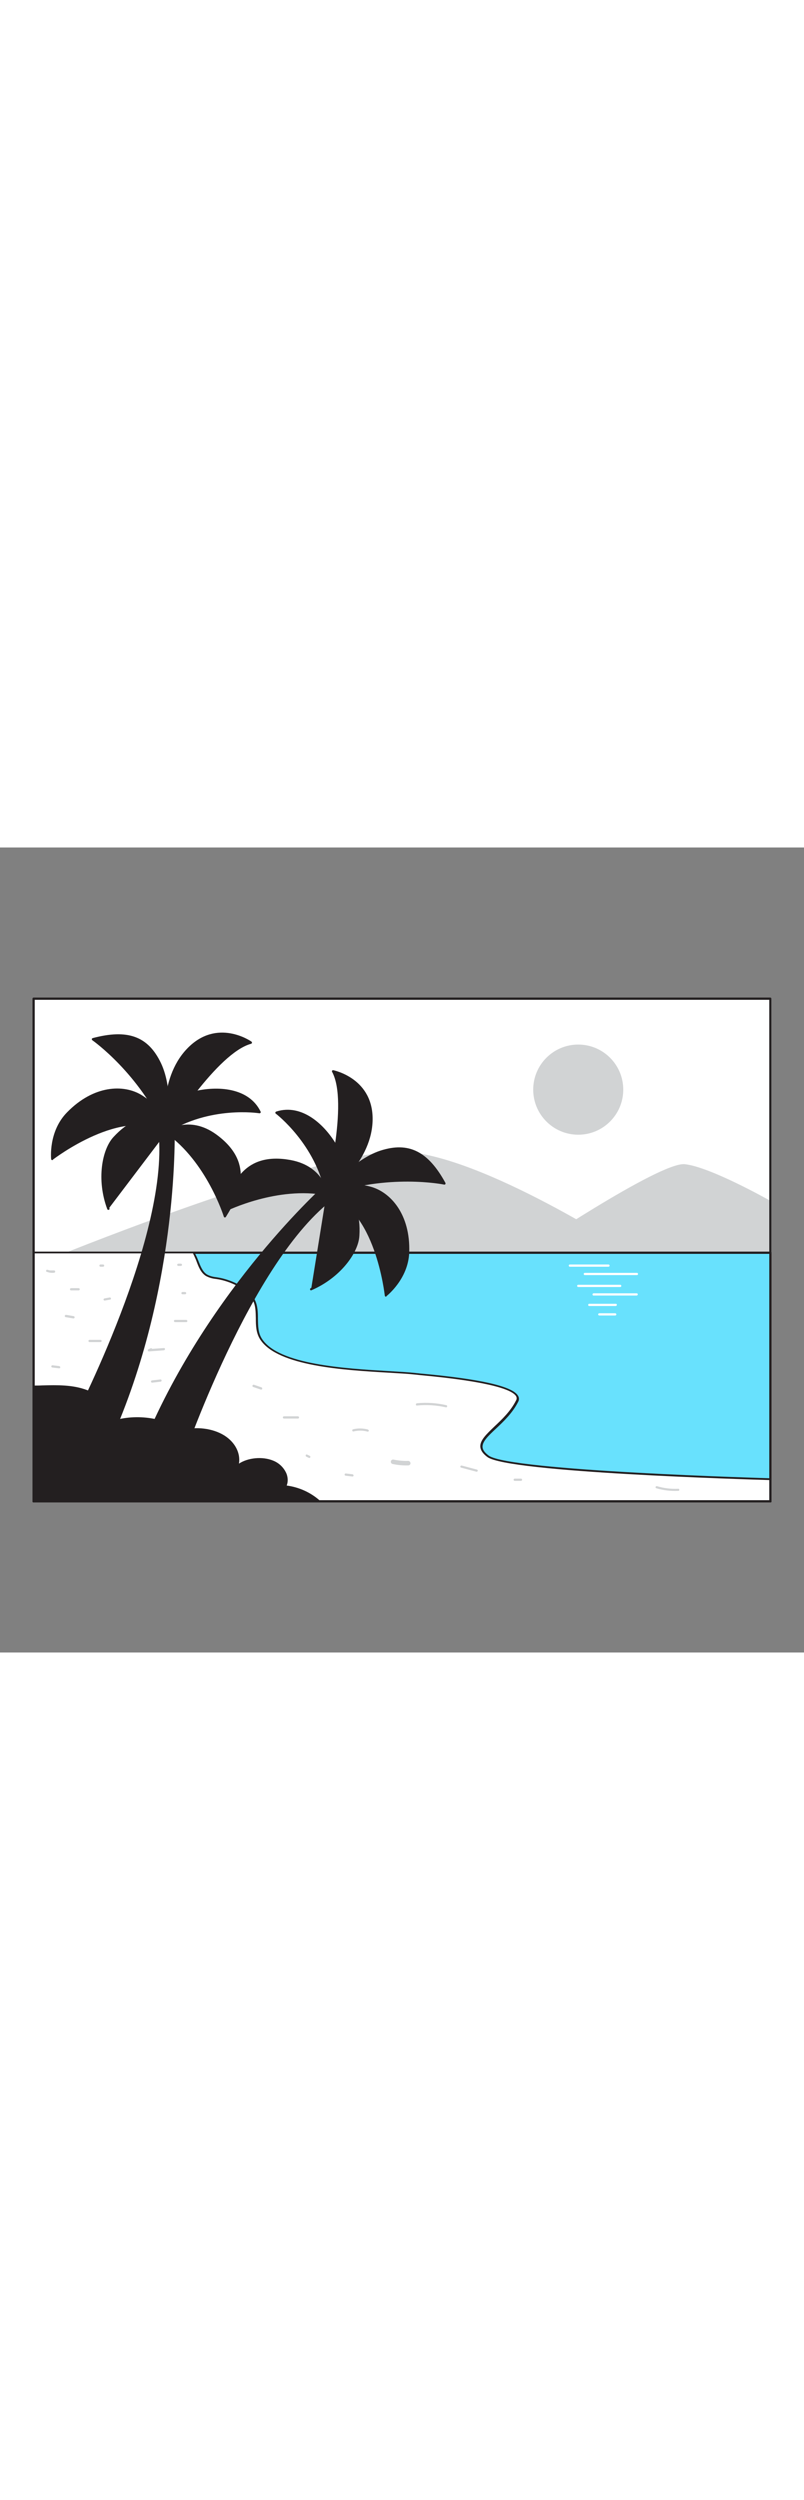 <svg version="1.1" id="Layer_1" xmlns="http://www.w3.org/2000/svg" xmlns:xlink="http://www.w3.org/1999/xlink" x="0px" y="0px" viewBox="0 0 500 500" style="width: 161px;" xml:space="preserve" data-imageid="summer-landscape-63" imageName="Summer Landscape" class="illustrations_image">
<rect x="0" y="0" width="500" height="500" fill="#808080" stroke="none"/>
<style type="text/css">
	.st0_summer-landscape-63{fill:#FFFFFF;}
	.st1_summer-landscape-63{fill:#231F20;}
	.st2_summer-landscape-63{fill:#D1D3D4;}
	.st3_summer-landscape-63{fill:#68E1FD;}
</style>
<g id="Frame_summer-landscape-63">
	<rect x="20.9" y="93.9" class="st0_summer-landscape-63" width="458.1" height="312.2"/>
	<path class="st1_summer-landscape-63" d="M479.1,406.8H20.9c-0.4,0-0.7-0.3-0.7-0.7c0,0,0,0,0,0V93.9c0-0.4,0.3-0.7,0.7-0.7h458.1&#10;&#9;&#9;c0.4,0,0.7,0.3,0.7,0.7v0v312.2C479.8,406.5,479.5,406.8,479.1,406.8C479.1,406.8,479.1,406.8,479.1,406.8z M21.6,405.4h456.8V94.6&#10;&#9;&#9;H21.6L21.6,405.4L21.6,405.4z"/>
</g>
<g id="Mountains_summer-landscape-63">
	<path class="st2_summer-landscape-63" d="M40.1,252c0,0,160.3-64.7,209.9-63.1S393.4,252,393.4,252H40.1z"/>
	<path class="st2_summer-landscape-63" d="M425.8,196.7c15.8,1.6,52.6,22.4,52.6,22.4V252H325.7C325.7,252,410.1,195.2,425.8,196.7L425.8,196.7z"/>
</g>
<g id="Sea_summer-landscape-63">
	<rect x="20.9" y="251.6" class="st3_summer-landscape-63 targetColor" width="458.2" height="154.5" style="fill: rgb(104, 225, 253);"/>
	<path class="st1_summer-landscape-63" d="M479.1,406.8H20.9c-0.4,0-0.7-0.3-0.7-0.7c0,0,0,0,0,0V251.7c0-0.4,0.3-0.7,0.7-0.7h458.2&#10;&#9;&#9;c0.4,0,0.7,0.3,0.7,0.7c0,0,0,0,0,0v154.5C479.8,406.5,479.5,406.8,479.1,406.8C479.1,406.8,479.1,406.8,479.1,406.8z M21.6,405.4&#10;&#9;&#9;h456.8V252.4H21.6L21.6,405.4z"/>
	<path class="st0_summer-landscape-63" d="M378.4,260.4h-24c-0.4,0-0.7-0.3-0.7-0.7s0.3-0.7,0.7-0.7c0,0,0,0,0,0h24c0.4,0,0.7,0.3,0.7,0.7&#10;&#9;&#9;C379.1,260.1,378.8,260.4,378.4,260.4z"/>
	<path class="st0_summer-landscape-63" d="M396.1,265.6h-32.4c-0.4,0-0.7-0.3-0.7-0.7s0.3-0.7,0.7-0.7c0,0,0,0,0,0h32.4c0.4,0,0.7,0.3,0.7,0.7&#10;&#9;&#9;C396.8,265.3,396.5,265.6,396.1,265.6z"/>
	<path class="st0_summer-landscape-63" d="M385.7,273h-26.1c-0.4,0-0.7-0.3-0.7-0.7s0.3-0.7,0.7-0.7c0,0,0,0,0,0h26.1c0.4,0,0.7,0.3,0.7,0.7&#10;&#9;&#9;C386.4,272.7,386.1,273,385.7,273z"/>
	<path class="st0_summer-landscape-63" d="M396,278.3h-26.9c-0.4,0-0.7-0.4-0.6-0.8c0-0.3,0.3-0.6,0.6-0.6H396c0.4,0,0.7,0.4,0.6,0.8&#10;&#9;&#9;C396.6,278,396.3,278.2,396,278.3z"/>
	<path class="st0_summer-landscape-63" d="M383,284.8h-16.6c-0.4,0-0.7-0.4-0.6-0.8c0-0.3,0.3-0.6,0.6-0.6H383c0.4,0,0.7,0.4,0.6,0.8&#10;&#9;&#9;C383.6,284.5,383.3,284.7,383,284.8z"/>
	<path class="st0_summer-landscape-63" d="M382.6,290.7h-9.9c-0.4,0-0.7-0.3-0.7-0.7c0-0.4,0.3-0.7,0.7-0.7h9.9c0.4,0,0.7,0.3,0.7,0.7&#10;&#9;&#9;S383,290.7,382.6,290.7C382.6,290.7,382.6,290.7,382.6,290.7z"/>
</g>
<g id="Sands_summer-landscape-63">
	<path class="st0_summer-landscape-63" d="M479.1,392.3v13.9H20.9V251.7h99.4c0.5,0.9,1,1.9,1.4,2.9c1.7,4.1,3,8.9,6.5,11.1c2.2,1.4,4.8,1.5,7.3,2&#10;&#9;&#9;c7.5,1.2,18.6,5.9,22.3,13.7c3.6,7.5-0.3,16.9,4.5,24.2c13.4,20.1,73.5,18.9,95.9,21.4c6.2,0.7,69,5.2,63.3,16.8&#10;&#9;&#9;c-8.7,17.5-31.5,24.5-18.1,34.3S479.1,392.3,479.1,392.3L479.1,392.3z"/>
	<path class="st1_summer-landscape-63" d="M479.1,406.8H20.9c-0.4,0-0.7-0.3-0.7-0.7c0,0,0,0,0,0V251.7c0-0.4,0.3-0.7,0.7-0.7h99.4&#10;&#9;&#9;c0.3,0,0.5,0.1,0.6,0.4c0.5,1,1,2,1.5,3c0.3,0.8,0.7,1.6,1,2.4c1.3,3.3,2.6,6.7,5.3,8.4c1.8,1,3.8,1.5,5.8,1.7l1.2,0.2&#10;&#9;&#9;c7,1.1,18.9,5.8,22.9,14.1c1.7,3.6,1.8,7.6,1.8,11.5c0.1,4.5,0.1,8.9,2.6,12.6c10.5,15.9,51.4,18.3,78.5,19.9&#10;&#9;&#9;c6.7,0.4,12.5,0.7,16.9,1.2c0.5,0.1,1.5,0.1,2.8,0.3c37.7,3.4,57.7,8,61,13.9c0.7,1.1,0.7,2.5,0.1,3.6c-3.5,7-9.2,12.4-13.9,16.8&#10;&#9;&#9;s-8.5,8-8.3,11.4c0.1,1.8,1.4,3.5,3.8,5.3c13.1,9.6,173.6,14,175.2,14.1c0.4,0,0.7,0.3,0.7,0.7v13.9&#10;&#9;&#9;C479.8,406.5,479.5,406.8,479.1,406.8L479.1,406.8L479.1,406.8z M21.6,405.4h456.8v-12.5c-13-0.4-162.2-4.7-175.3-14.3&#10;&#9;&#9;c-2.8-2.1-4.2-4.1-4.4-6.4c-0.2-4,3.7-7.7,8.7-12.5c4.8-4.5,10.2-9.6,13.6-16.4c0.4-0.7,0.4-1.6,0-2.4c-2.1-3.7-14.2-9-59.9-13.2&#10;&#9;&#9;l-2.8-0.3c-4.4-0.5-10.1-0.8-16.8-1.2c-27.4-1.6-68.7-4-79.6-20.5c-2.7-4.1-2.8-8.8-2.8-13.3c-0.1-3.9-0.1-7.6-1.7-10.9&#10;&#9;&#9;c-3.8-7.8-15.1-12.2-21.8-13.3l-1.2-0.2c-2.2-0.2-4.4-0.8-6.4-1.9c-3.1-2-4.5-5.6-5.8-9.1c-0.3-0.8-0.6-1.6-1-2.4&#10;&#9;&#9;c-0.4-0.9-0.8-1.8-1.2-2.5H21.6C21.6,252.4,21.6,405.4,21.6,405.4z"/>
	<path class="st2_summer-landscape-63" d="M253.9,381c-3,0.1-6.1-0.2-9.1-0.8c-0.7-0.2-1.5,0.2-1.7,1c-0.2,0.7,0.2,1.5,1,1.7c3.2,0.7,6.5,1,9.8,0.9&#10;&#9;&#9;c0.8,0,1.4-0.6,1.4-1.4C255.2,381.6,254.6,381,253.9,381L253.9,381z"/>
	<path class="st2_summer-landscape-63" d="M185.3,353.3h-8.7c-0.4,0-0.7,0.3-0.7,0.7c0,0.4,0.3,0.7,0.7,0.7h8.7c0.4,0,0.7-0.3,0.7-0.7&#10;&#9;&#9;C186,353.6,185.6,353.3,185.3,353.3z"/>
	<path class="st2_summer-landscape-63" d="M162.6,335.3l-4.7-1.6c-0.4-0.1-0.7,0.1-0.9,0.5c-0.1,0.4,0.1,0.8,0.5,0.9l4.7,1.6c0.4,0.1,0.8-0.1,0.9-0.5&#10;&#9;&#9;C163.1,335.8,162.9,335.4,162.6,335.3L162.6,335.3z"/>
	<path class="st2_summer-landscape-63" d="M45.9,291.1l-4.7-0.8c-0.4-0.1-0.7,0.1-0.9,0.5c-0.1,0.4,0.1,0.8,0.5,0.9l4.7,0.8c0.4,0.1,0.7-0.1,0.9-0.5&#10;&#9;&#9;C46.5,291.6,46.3,291.3,45.9,291.1z"/>
	<path class="st2_summer-landscape-63" d="M48.9,273.7h-4.7c-0.4,0-0.7,0.3-0.7,0.7c0,0.4,0.3,0.7,0.7,0.7h4.7c0.4,0,0.7-0.3,0.7-0.7&#10;&#9;&#9;C49.6,274,49.3,273.7,48.9,273.7z"/>
	<path class="st2_summer-landscape-63" d="M115.9,293.4h-7.1c-0.4,0-0.7,0.4-0.6,0.8c0,0.3,0.3,0.6,0.6,0.6h7.1c0.4,0,0.7-0.4,0.6-0.8&#10;&#9;&#9;C116.5,293.7,116.2,293.5,115.9,293.4z"/>
	<path class="st2_summer-landscape-63" d="M115.1,276.1h-1.6c-0.2,0-0.4,0.1-0.5,0.2c-0.1,0.1-0.2,0.3-0.2,0.5c0,0.4,0.3,0.7,0.7,0.7h1.6&#10;&#9;&#9;c0.2,0,0.4-0.1,0.5-0.2c0.1-0.1,0.2-0.3,0.2-0.5C115.8,276.4,115.5,276.1,115.1,276.1L115.1,276.1z"/>
	<path class="st2_summer-landscape-63" d="M277.6,346.4c-6-1.4-12.2-1.8-18.3-1.2c-0.9,0.1-0.9,1.5,0,1.4c6-0.6,12.1-0.2,17.9,1.1&#10;&#9;&#9;C278.1,348,278.5,346.6,277.6,346.4z"/>
	<path class="st2_summer-landscape-63" d="M193,378.3c0-0.2-0.2-0.3-0.3-0.4l-1.6-0.8c-0.2-0.1-0.4-0.1-0.5-0.1c-0.2,0-0.3,0.2-0.4,0.3&#10;&#9;&#9;c-0.2,0.3-0.1,0.8,0.2,1c0,0,0,0,0,0l1.6,0.8c0.2,0.1,0.4,0.1,0.5,0.1c0.2-0.1,0.3-0.2,0.4-0.3C193,378.7,193.1,378.5,193,378.3z"/>
	<path class="st2_summer-landscape-63" d="M324,392h-3.9c-0.4,0-0.7,0.3-0.7,0.7c0,0,0,0,0,0c0,0.4,0.3,0.7,0.7,0.7h3.9c0.4,0,0.7-0.3,0.7-0.7v0&#10;&#9;&#9;C324.7,392.3,324.4,392,324,392z"/>
	<path class="st2_summer-landscape-63" d="M421.8,398.3c-4.5,0.2-8.9-0.3-13.2-1.6c-0.4-0.1-0.8,0.1-0.9,0.5c-0.1,0.4,0.1,0.7,0.5,0.8&#10;&#9;&#9;c4.4,1.3,9,1.8,13.6,1.6C422.7,399.7,422.7,398.2,421.8,398.3L421.8,398.3z"/>
	<path class="st2_summer-landscape-63" d="M228.8,361.5c-3-0.8-6.3-0.9-9.3-0.1c-0.4,0.1-0.5,0.6-0.4,0.9c0.1,0.3,0.4,0.5,0.8,0.4&#10;&#9;&#9;c2.8-0.7,5.8-0.7,8.6,0.1c0.4,0.1,0.8-0.1,0.9-0.5C229.4,362,229.1,361.7,228.8,361.5L228.8,361.5z"/>
	<path class="st2_summer-landscape-63" d="M219.2,389.3l-4.2-0.5c-0.4,0-0.7,0.3-0.7,0.7l0,0c0,0.4,0.3,0.7,0.7,0.7l4.2,0.5c0.4,0,0.7-0.3,0.7-0.7&#10;&#9;&#9;c0,0,0,0,0,0C219.8,389.6,219.5,389.3,219.2,389.3z"/>
	<path class="st2_summer-landscape-63" d="M99.8,330.4l-5.2,0.6c-0.4,0-0.7,0.3-0.7,0.7c0,0.4,0.3,0.7,0.7,0.7h0l5.2-0.6c0.4,0,0.7-0.3,0.7-0.7&#10;&#9;&#9;C100.5,330.7,100.2,330.4,99.8,330.4L99.8,330.4z"/>
	<path class="st2_summer-landscape-63" d="M101.9,310.9l-7.3,0.5c-0.1-0.3-0.5-0.5-0.8-0.4l-1.4,0.6c-0.3,0.1-0.5,0.4-0.5,0.8c0,0.3,0.3,0.6,0.7,0.6&#10;&#9;&#9;l9.3-0.7C102.8,312.2,102.9,310.8,101.9,310.9L101.9,310.9z"/>
	<path class="st2_summer-landscape-63" d="M62.5,305.8h-6.8c-0.4,0-0.7,0.3-0.7,0.7c0,0.4,0.3,0.7,0.7,0.7h6.8c0.4,0,0.7-0.3,0.7-0.7&#10;&#9;&#9;C63.2,306.1,62.9,305.8,62.5,305.8z"/>
	<path class="st2_summer-landscape-63" d="M36.8,322.1l-4.2-0.5c-0.4,0-0.7,0.3-0.7,0.7c0,0,0,0,0,0c0,0.4,0.3,0.7,0.7,0.7l4.2,0.5&#10;&#9;&#9;c0.4,0,0.7-0.3,0.7-0.7l0,0C37.5,322.5,37.2,322.2,36.8,322.1z"/>
	<path class="st2_summer-landscape-63" d="M69,280c-0.1-0.4-0.5-0.6-0.9-0.5l-3.2,0.6c-0.4,0.1-0.6,0.5-0.5,0.8c0,0,0,0,0,0c0.1,0.4,0.5,0.6,0.9,0.5&#10;&#9;&#9;l3.2-0.6C68.9,280.8,69.1,280.4,69,280C69,280.1,69,280.1,69,280z"/>
	<path class="st2_summer-landscape-63" d="M34.3,263.2c-0.1-0.4-0.5-0.6-0.9-0.5c-0.1,0-0.3,0-0.4,0c-0.2,0-0.4,0-0.5,0c-0.3,0-0.7,0-1,0&#10;&#9;&#9;c0,0-0.1,0-0.1,0h-0.1c-0.1,0-0.1,0-0.2,0l-0.5-0.1c-0.3-0.1-0.7-0.2-1-0.3c-0.4-0.1-0.8,0-0.9,0.4c-0.1,0.4,0,0.8,0.4,0.9&#10;&#9;&#9;c0.1,0,0.1,0,0.2,0c1.5,0.6,3,0.7,4.6,0.5C34.2,263.9,34.4,263.6,34.3,263.2C34.3,263.2,34.3,263.2,34.3,263.2z"/>
	<path class="st2_summer-landscape-63" d="M112.5,258.5h-1.6c-0.2,0-0.4,0.1-0.5,0.2c-0.1,0.1-0.2,0.3-0.2,0.5c0,0.4,0.3,0.7,0.7,0.7h1.6&#10;&#9;&#9;c0.2,0,0.4-0.1,0.5-0.2c0.1-0.1,0.2-0.3,0.2-0.5C113.2,258.8,112.9,258.5,112.5,258.5L112.5,258.5z"/>
	<path class="st2_summer-landscape-63" d="M64.1,259h-1.6c-0.2,0-0.4,0.1-0.5,0.2c-0.1,0.1-0.2,0.3-0.2,0.5c0,0.4,0.3,0.7,0.7,0.7h1.6&#10;&#9;&#9;c0.2,0,0.4-0.1,0.5-0.2c0.1-0.1,0.2-0.3,0.2-0.5C64.8,259.3,64.5,259,64.1,259z"/>
	<path class="st2_summer-landscape-63" d="M296.6,386.4l-9.4-2.5c-0.4-0.1-0.8,0.1-0.9,0.5c-0.1,0.4,0.1,0.7,0.5,0.8l9.4,2.5c0.4,0.1,0.8-0.1,0.9-0.5&#10;&#9;&#9;C297.2,386.8,297,386.5,296.6,386.4z"/>
</g>
<g id="Sun_summer-landscape-63">
	<circle class="st2_summer-landscape-63" cx="359.6" cy="150.4" r="28"/>
</g>
<g id="Foreground_summer-landscape-63">
	<path class="st1_summer-landscape-63" d="M45.5,357.7c0,0,62.2-118.2,53.5-183.3l8.8-1.6c0,0,3.7,95.5-37.7,190.9L45.5,357.7L45.5,357.7z"/>
	<path class="st1_summer-landscape-63" d="M70.1,364.4H70l-24.7-5.9c-0.2-0.1-0.4-0.2-0.5-0.4c-0.1-0.2-0.1-0.4,0-0.6c0.6-1.2,62-118.7,53.5-182.9&#10;&#9;&#9;c0-0.4,0.2-0.7,0.6-0.8l8.8-1.6c0.2,0,0.4,0,0.6,0.1c0.2,0.1,0.3,0.3,0.3,0.5c0,1,3.3,96.7-37.7,191.2&#10;&#9;&#9;C70.7,364.2,70.4,364.4,70.1,364.4L70.1,364.4z M46.5,357.3l23.2,5.6c38.6-89.4,37.6-179.8,37.4-189.3l-7.3,1.4&#10;&#9;&#9;C107.5,236.9,51.9,346.8,46.5,357.3L46.5,357.3z"/>
	<path class="st1_summer-landscape-63" d="M103.6,176.8c0,0,3.9-25.6-4.3-42.6s-21.2-20.5-41.6-15.1C57.7,119.1,87.1,139.3,103.6,176.8z"/>
	<path class="st1_summer-landscape-63" d="M103.6,177.5c-0.3,0-0.5-0.2-0.6-0.4c-16.3-36.8-45.3-57.2-45.6-57.4c-0.3-0.2-0.4-0.7-0.2-1&#10;&#9;&#9;c0.1-0.1,0.2-0.2,0.4-0.3c21.8-5.8,34.5-1.2,42.5,15.5c8.1,17,4.4,42.8,4.3,43c0,0.3-0.3,0.5-0.6,0.6L103.6,177.5L103.6,177.5z&#10;&#9;&#9; M59.3,119.4C78,134,93,152.8,103.2,174.2c0.7-6.8,2-26.2-4.5-39.7C91.2,118.9,79.4,114.4,59.3,119.4z"/>
	<path class="st1_summer-landscape-63" d="M103.6,176.8c0,0,30.7-49.9,52.4-55.7c0,0-20.7-14.9-39.2,4.3S103.6,176.8,103.6,176.8z"/>
	<path class="st1_summer-landscape-63" d="M103.6,177.5h-0.1c-0.3-0.1-0.5-0.3-0.6-0.6c0-0.3-5.1-32.6,13.4-51.9c18.6-19.5,39.9-4.6,40.1-4.4&#10;&#9;&#9;c0.3,0.2,0.4,0.7,0.2,1c-0.1,0.1-0.2,0.2-0.4,0.3c-21.2,5.7-51.7,54.9-52,55.4C104,177.4,103.8,177.5,103.6,177.5L103.6,177.5z&#10;&#9;&#9; M138.2,116.2c-6.4,0-13.8,2.3-20.9,9.7c-15.4,16.1-14,41.7-13.3,48.8c2.4-3.8,9-13.8,17.1-24.1c13.2-16.7,24.3-26.7,33.2-29.8&#10;&#9;&#9;C149.5,117.9,143.9,116.3,138.2,116.2z"/>
	<path class="st1_summer-landscape-63" d="M103.6,176.8c0,0,2.7-21.1,17.1-24.7s33.7-2.4,40.8,12.3C161.5,164.4,130.5,159.3,103.6,176.8z"/>
	<path class="st1_summer-landscape-63" d="M103.6,177.5c-0.1,0-0.3,0-0.4-0.1c-0.2-0.1-0.4-0.4-0.3-0.7c0.1-0.9,2.9-21.6,17.6-25.2&#10;&#9;&#9;c14.6-3.6,34.3-2.5,41.6,12.6c0.1,0.2,0.1,0.5-0.1,0.7c-0.2,0.2-0.4,0.3-0.7,0.3c-0.3-0.1-31.1-4.8-57.5,12.3&#10;&#9;&#9;C103.9,177.4,103.7,177.5,103.6,177.5z M134.4,151.1c-4.6,0-9.1,0.6-13.6,1.7c-11.6,2.9-15.4,17.7-16.3,22.6&#10;&#9;&#9;c23.3-14.4,49.6-12.5,55.8-11.8C155.2,154.3,144.8,151.1,134.4,151.1L134.4,151.1z"/>
	<path class="st1_summer-landscape-63" d="M103.6,176.8c0,0-0.7-12.9-15.9-22.3s-33.9-1.3-45.5,10.5s-9.7,28.5-9.7,28.5S76.3,159.5,103.6,176.8z"/>
	<path class="st1_summer-landscape-63" d="M32.5,194.2c-0.1,0-0.2,0-0.3-0.1c-0.2-0.1-0.4-0.3-0.4-0.6c0-0.2-1.8-17.1,9.9-29&#10;&#9;&#9;c16.5-16.9,35.2-17.6,46.4-10.7c15.3,9.4,16.2,22.3,16.2,22.8c0,0.3-0.1,0.5-0.3,0.6c-0.2,0.1-0.5,0.1-0.7,0&#10;&#9;&#9;c-26.6-16.9-69.9,16.3-70.3,16.6C32.8,194.1,32.6,194.2,32.5,194.2L32.5,194.2z M72.8,151.2c-9.3,0-20.1,4.1-30.1,14.3&#10;&#9;&#9;c-9.4,9.6-9.7,22.6-9.6,26.6c7.6-5.5,15.8-10.3,24.4-14.2c18.3-8.1,33.9-9,45.2-2.6c-0.7-3.5-3.6-13.1-15.4-20.3&#10;&#9;&#9;C82.9,152.5,77.9,151.1,72.8,151.2z"/>
	<path class="st1_summer-landscape-63" d="M103.6,176.8c0,0,1.5-4.4-7-6.9s-17,1.3-25.4,10.4s-9.3,29.2-3.7,44.1"/>
	<path class="st1_summer-landscape-63" d="M67.4,225.1c-0.3,0-0.6-0.2-0.7-0.5c-6.8-18.2-3.3-37.1,3.9-44.8c9-9.7,17.6-13.2,26.1-10.6&#10;&#9;&#9;c3.7,1.1,6,2.6,7.1,4.6c0.5,1,0.7,2.1,0.4,3.2c-0.1,0.4-0.5,0.6-0.9,0.4c0,0,0,0,0,0c-0.4-0.1-0.6-0.5-0.4-0.9&#10;&#9;&#9;c0.2-0.7,0-1.5-0.3-2.1c-0.6-1.1-2.2-2.7-6.2-3.9c-8-2.4-16.1,1-24.7,10.2c-7.8,8.3-9.4,27.8-3.6,43.4c0.1,0.4,0,0.8-0.4,0.9&#10;&#9;&#9;C67.6,225.1,67.5,225.1,67.4,225.1L67.4,225.1z"/>
	<path class="st1_summer-landscape-63" d="M103.6,176.8c0,0,13.5-10.3,30.5,2.1c20.7,15.1,16.9,32.4,5.7,50.2C139.9,229.1,129.4,195,103.6,176.8z"/>
	<path class="st1_summer-landscape-63" d="M139.9,229.8L139.9,229.8c-0.4,0-0.6-0.2-0.7-0.5c-0.1-0.3-10.7-34.1-36-51.9c-0.2-0.1-0.3-0.3-0.3-0.6&#10;&#9;&#9;c0-0.2,0.1-0.4,0.3-0.6c0.1-0.1,14.1-10.5,31.4,2.1c23.1,16.9,15.3,36.2,5.9,51.1C140.3,229.7,140.1,229.8,139.9,229.8z&#10;&#9;&#9; M104.9,176.8c22.2,16.1,32.9,44,35.2,50.7c12.6-20.8,10.6-35.6-6.4-48C119.6,169.1,107.9,174.9,104.9,176.8L104.9,176.8z"/>
	<path class="st1_summer-landscape-63" d="M112.2,382.3c0,0,42.6-126.6,95.7-165.3l-4.9-7.5c0,0-71.7,63.2-112.2,159L112.2,382.3z"/>
	<path class="st1_summer-landscape-63" d="M112.2,383c-0.1,0-0.3,0-0.4-0.1l-21.3-13.7c-0.3-0.2-0.4-0.5-0.3-0.9c40.1-94.9,111.6-158.6,112.3-159.3&#10;&#9;&#9;c0.3-0.3,0.7-0.2,1,0.1c0,0,0,0.1,0.1,0.1l4.8,7.5c0.2,0.3,0.2,0.8-0.2,1c-52.3,38.1-95,163.7-95.4,165c-0.1,0.2-0.2,0.4-0.4,0.4&#10;&#9;&#9;C112.3,383.1,112.2,383.1,112.2,383L112.2,383z M91.7,368.3l20.1,12.9c3.8-11.1,45-127.2,95.1-164.4l-4-6.2&#10;&#9;&#9;C195.9,217,129.8,278.6,91.7,368.3L91.7,368.3z"/>
	<path class="st1_summer-landscape-63" d="M203,215.3c0,0,15.9-20.5,33.8-26.3s29.5,1.2,39.7,19.7C276.4,208.7,241.5,201.5,203,215.3z"/>
	<path class="st1_summer-landscape-63" d="M203,216c-0.2,0-0.4-0.1-0.6-0.3c-0.2-0.2-0.2-0.6,0-0.8c0.2-0.2,16.2-20.7,34.1-26.6&#10;&#9;&#9;c17.6-5.7,29.7,0.3,40.5,20c0.1,0.2,0.1,0.5,0,0.8c-0.2,0.2-0.4,0.3-0.7,0.3c-0.4-0.1-35.2-7.1-73,6.6C203.2,216,203.1,216,203,216&#10;&#9;&#9;L203,216z M248.1,187.7c-3.8,0.1-7.6,0.8-11.1,2c-14.3,4.6-27.4,19-31.8,24.2c22.5-7.4,46.5-9.5,70-6.1&#10;&#9;&#9;C267.4,194.1,258.9,187.7,248.1,187.7L248.1,187.7z"/>
	<path class="st1_summer-landscape-63" d="M203,215.3c0,0,14.9-56.7,4.1-76.3c0,0,25.1,4.7,23.9,31.3S203,215.3,203,215.3L203,215.3z"/>
	<path class="st1_summer-landscape-63" d="M203,216c-0.1,0-0.3,0-0.4-0.1c-0.2-0.2-0.3-0.5-0.3-0.8c0.1-0.6,14.7-56.6,4.2-75.8c-0.2-0.3,0-0.8,0.3-0.9&#10;&#9;&#9;c0.1-0.1,0.3-0.1,0.4-0.1c0.3,0.1,25.7,5.1,24.5,32.1c-1.2,26.7-28.1,45.4-28.3,45.6C203.3,216,203.2,216,203,216L203,216z&#10;&#9;&#9; M208.4,140c3.9,8.6,4.4,23.6,1.4,44.6c-1.9,13-4.6,24.5-5.6,29c5.7-4.4,25.2-21,26.2-43.3S213.7,141.4,208.4,140L208.4,140z"/>
	<path class="st1_summer-landscape-63" d="M203,215.3c0,0,13.4-16.5,6-29.4s-21.5-26-37.1-21.1C171.9,164.9,197,183.9,203,215.3L203,215.3z"/>
	<path class="st1_summer-landscape-63" d="M203,216c-0.1,0-0.1,0-0.2,0c-0.3-0.1-0.5-0.3-0.5-0.6c-5.8-30.9-30.5-49.9-30.8-50.1c-0.3-0.2-0.4-0.7-0.1-1&#10;&#9;&#9;c0.1-0.1,0.2-0.2,0.4-0.3c16.1-5.1,30.4,8.3,37.9,21.4s-5.5,29.5-6.1,30.2C203.4,215.9,203.2,216,203,216L203,216z M173.4,165.1&#10;&#9;&#9;c4.8,4,24.3,21.7,29.9,48.5c2.8-4,11-17,5-27.4C201.4,174,188.2,161.3,173.4,165.1L173.4,165.1z"/>
	<path class="st1_summer-landscape-63" d="M203,215.3c0,0,9.9-8.4,27.1-3.9s24.4,23.7,23.8,40.2S240,278.3,240,278.3S234.4,223.1,203,215.3L203,215.3z"/>
	<path class="st1_summer-landscape-63" d="M240,279c-0.1,0-0.2,0-0.3-0.1c-0.2-0.1-0.4-0.3-0.4-0.6c-0.1-0.5-5.9-54.8-36.5-62.4&#10;&#9;&#9;c-0.4-0.1-0.6-0.5-0.5-0.9c0-0.1,0.1-0.3,0.2-0.4c0.4-0.4,10.3-8.6,27.7-4c12.7,3.3,25.1,17.3,24.3,40.9&#10;&#9;&#9;c-0.6,16.7-14.1,27.1-14.2,27.2C240.3,279,240.2,279,240,279L240,279z M204.6,215c12.4,3.8,22.5,15.6,29.3,34.5&#10;&#9;&#9;c3.1,8.9,5.3,18.2,6.6,27.5c3-2.7,12.2-11.9,12.7-25.3c0.8-22.8-11.1-36.3-23.3-39.5C216.5,208.6,207.6,213.2,204.6,215L204.6,215z&#10;&#9;&#9;"/>
	<path class="st1_summer-landscape-63" d="M203,215.3c0,0,2.2-4.1,9.9,0.3s10.7,13.2,10,25.6s-14.8,26.9-29.4,33.1"/>
	<path class="st1_summer-landscape-63" d="M193.5,275.1c-0.4,0-0.7-0.3-0.7-0.7c0-0.3,0.2-0.6,0.4-0.7c15.3-6.6,28.2-21.2,28.9-32.6&#10;&#9;&#9;c0.8-12.6-2.4-20.8-9.6-25c-3.6-2.1-5.9-2.1-7.1-1.8c-0.7,0.2-1.4,0.6-1.8,1.2c-0.2,0.3-0.6,0.5-0.9,0.3c-0.3-0.2-0.5-0.6-0.3-0.9&#10;&#9;&#9;c0,0,0,0,0,0c0.6-0.9,1.5-1.6,2.6-1.9c2.2-0.6,4.9,0,8.2,1.9c7.7,4.5,11.1,13.1,10.3,26.3c-0.6,10.6-11.9,26.1-29.8,33.8&#10;&#9;&#9;C193.7,275,193.6,275.1,193.5,275.1L193.5,275.1z"/>
	<path class="st1_summer-landscape-63" d="M203,215.3c0,0-1.8-16.9-22.6-20.6c-25.2-4.5-35.1,10.1-40.3,30.5C140.1,225.2,172,209.2,203,215.3z"/>
	<path class="st1_summer-landscape-63" d="M140.1,225.9c-0.2,0-0.3-0.1-0.4-0.1c-0.2-0.2-0.3-0.5-0.2-0.7c4.3-17.1,12.9-36.1,41.1-31&#10;&#9;&#9;c11,2,16.7,7.6,19.6,12c1.9,2.8,3.1,5.9,3.6,9.2c0,0.2-0.1,0.4-0.2,0.6c-0.2,0.2-0.4,0.2-0.6,0.2c-30.4-6-62.1,9.7-62.4,9.8&#10;&#9;&#9;C140.3,225.9,140.2,225.9,140.1,225.9L140.1,225.9z M171.7,194.6c-15.6,0-25.2,9.4-30.6,29.4c6.4-2.9,34-14.4,61-9.5&#10;&#9;&#9;c-0.8-3.6-4.7-16-21.9-19C177.4,194.9,174.6,194.7,171.7,194.6L171.7,194.6z"/>
	<path class="st1_summer-landscape-63" d="M198,406.1H20.9v-71.2c11.2-0.1,22.4-1.2,32.9,2.8c10.3,3.9,17.3,14.1,11.1,21.4c14.5-7,35.7-5.3,47.8,3.9&#10;&#9;&#9;c8.6-2.6,19.2-1.4,26.4,3s10.5,12,8.3,18.7c5.2-4.6,15-5.9,22.1-3s10.5,9.9,7.8,15.5C184.9,397.9,192.1,401.1,198,406.1L198,406.1z&#10;&#9;&#9;"/>
	<path class="st1_summer-landscape-63" d="M198,406.8H20.9c-0.4,0-0.7-0.3-0.7-0.7c0,0,0,0,0,0v-71.2c0-0.4,0.3-0.7,0.7-0.7c1.8,0,3.6,0,5.4-0.1&#10;&#9;&#9;c9.2-0.2,18.8-0.5,27.8,2.9c6.8,2.6,12.1,7.7,13.5,13.1c0.7,2.4,0.4,5-0.7,7.2c14.5-6,34.2-4,46,4.7c8.8-2.6,19.4-1.3,26.6,3.2&#10;&#9;&#9;c6.7,4.2,10.2,11,9.1,17.5c5.6-3.7,14.6-4.6,21.2-1.9c3.8,1.5,6.8,4.4,8.4,8.2c0.9,2.4,1,5,0.1,7.3c7.5,1,14.5,4.1,20.2,9&#10;&#9;&#9;c0.2,0.2,0.3,0.5,0.2,0.8C198.6,406.6,198.3,406.8,198,406.8L198,406.8z M21.6,405.4H196c-5.5-4.2-12-6.8-18.9-7.6&#10;&#9;&#9;c-0.4,0-0.7-0.4-0.6-0.8c0-0.1,0-0.2,0.1-0.2c1.1-2.2,1.2-4.8,0.2-7.1c-1.4-3.4-4.2-6.1-7.6-7.4c-6.8-2.9-16.3-1.6-21.3,2.9&#10;&#9;&#9;c-0.3,0.3-0.7,0.2-1-0.1c-0.2-0.2-0.2-0.4-0.1-0.7c2-6.4-1.2-13.6-8-17.9s-17.3-5.5-25.8-3c-0.2,0.1-0.4,0-0.6-0.1&#10;&#9;&#9;c-11.8-9-32.9-10.6-47-3.8c-0.3,0.2-0.8,0-0.9-0.3c-0.1-0.2-0.1-0.5,0.1-0.8c1.9-2.2,2.6-5.2,1.8-8.1c-1.3-5-6.3-9.8-12.7-12.2&#10;&#9;&#9;c-8.7-3.3-18.1-3.1-27.2-2.9c-1.6,0-3.1,0.1-4.7,0.1L21.6,405.4L21.6,405.4z"/>
</g>
</svg>